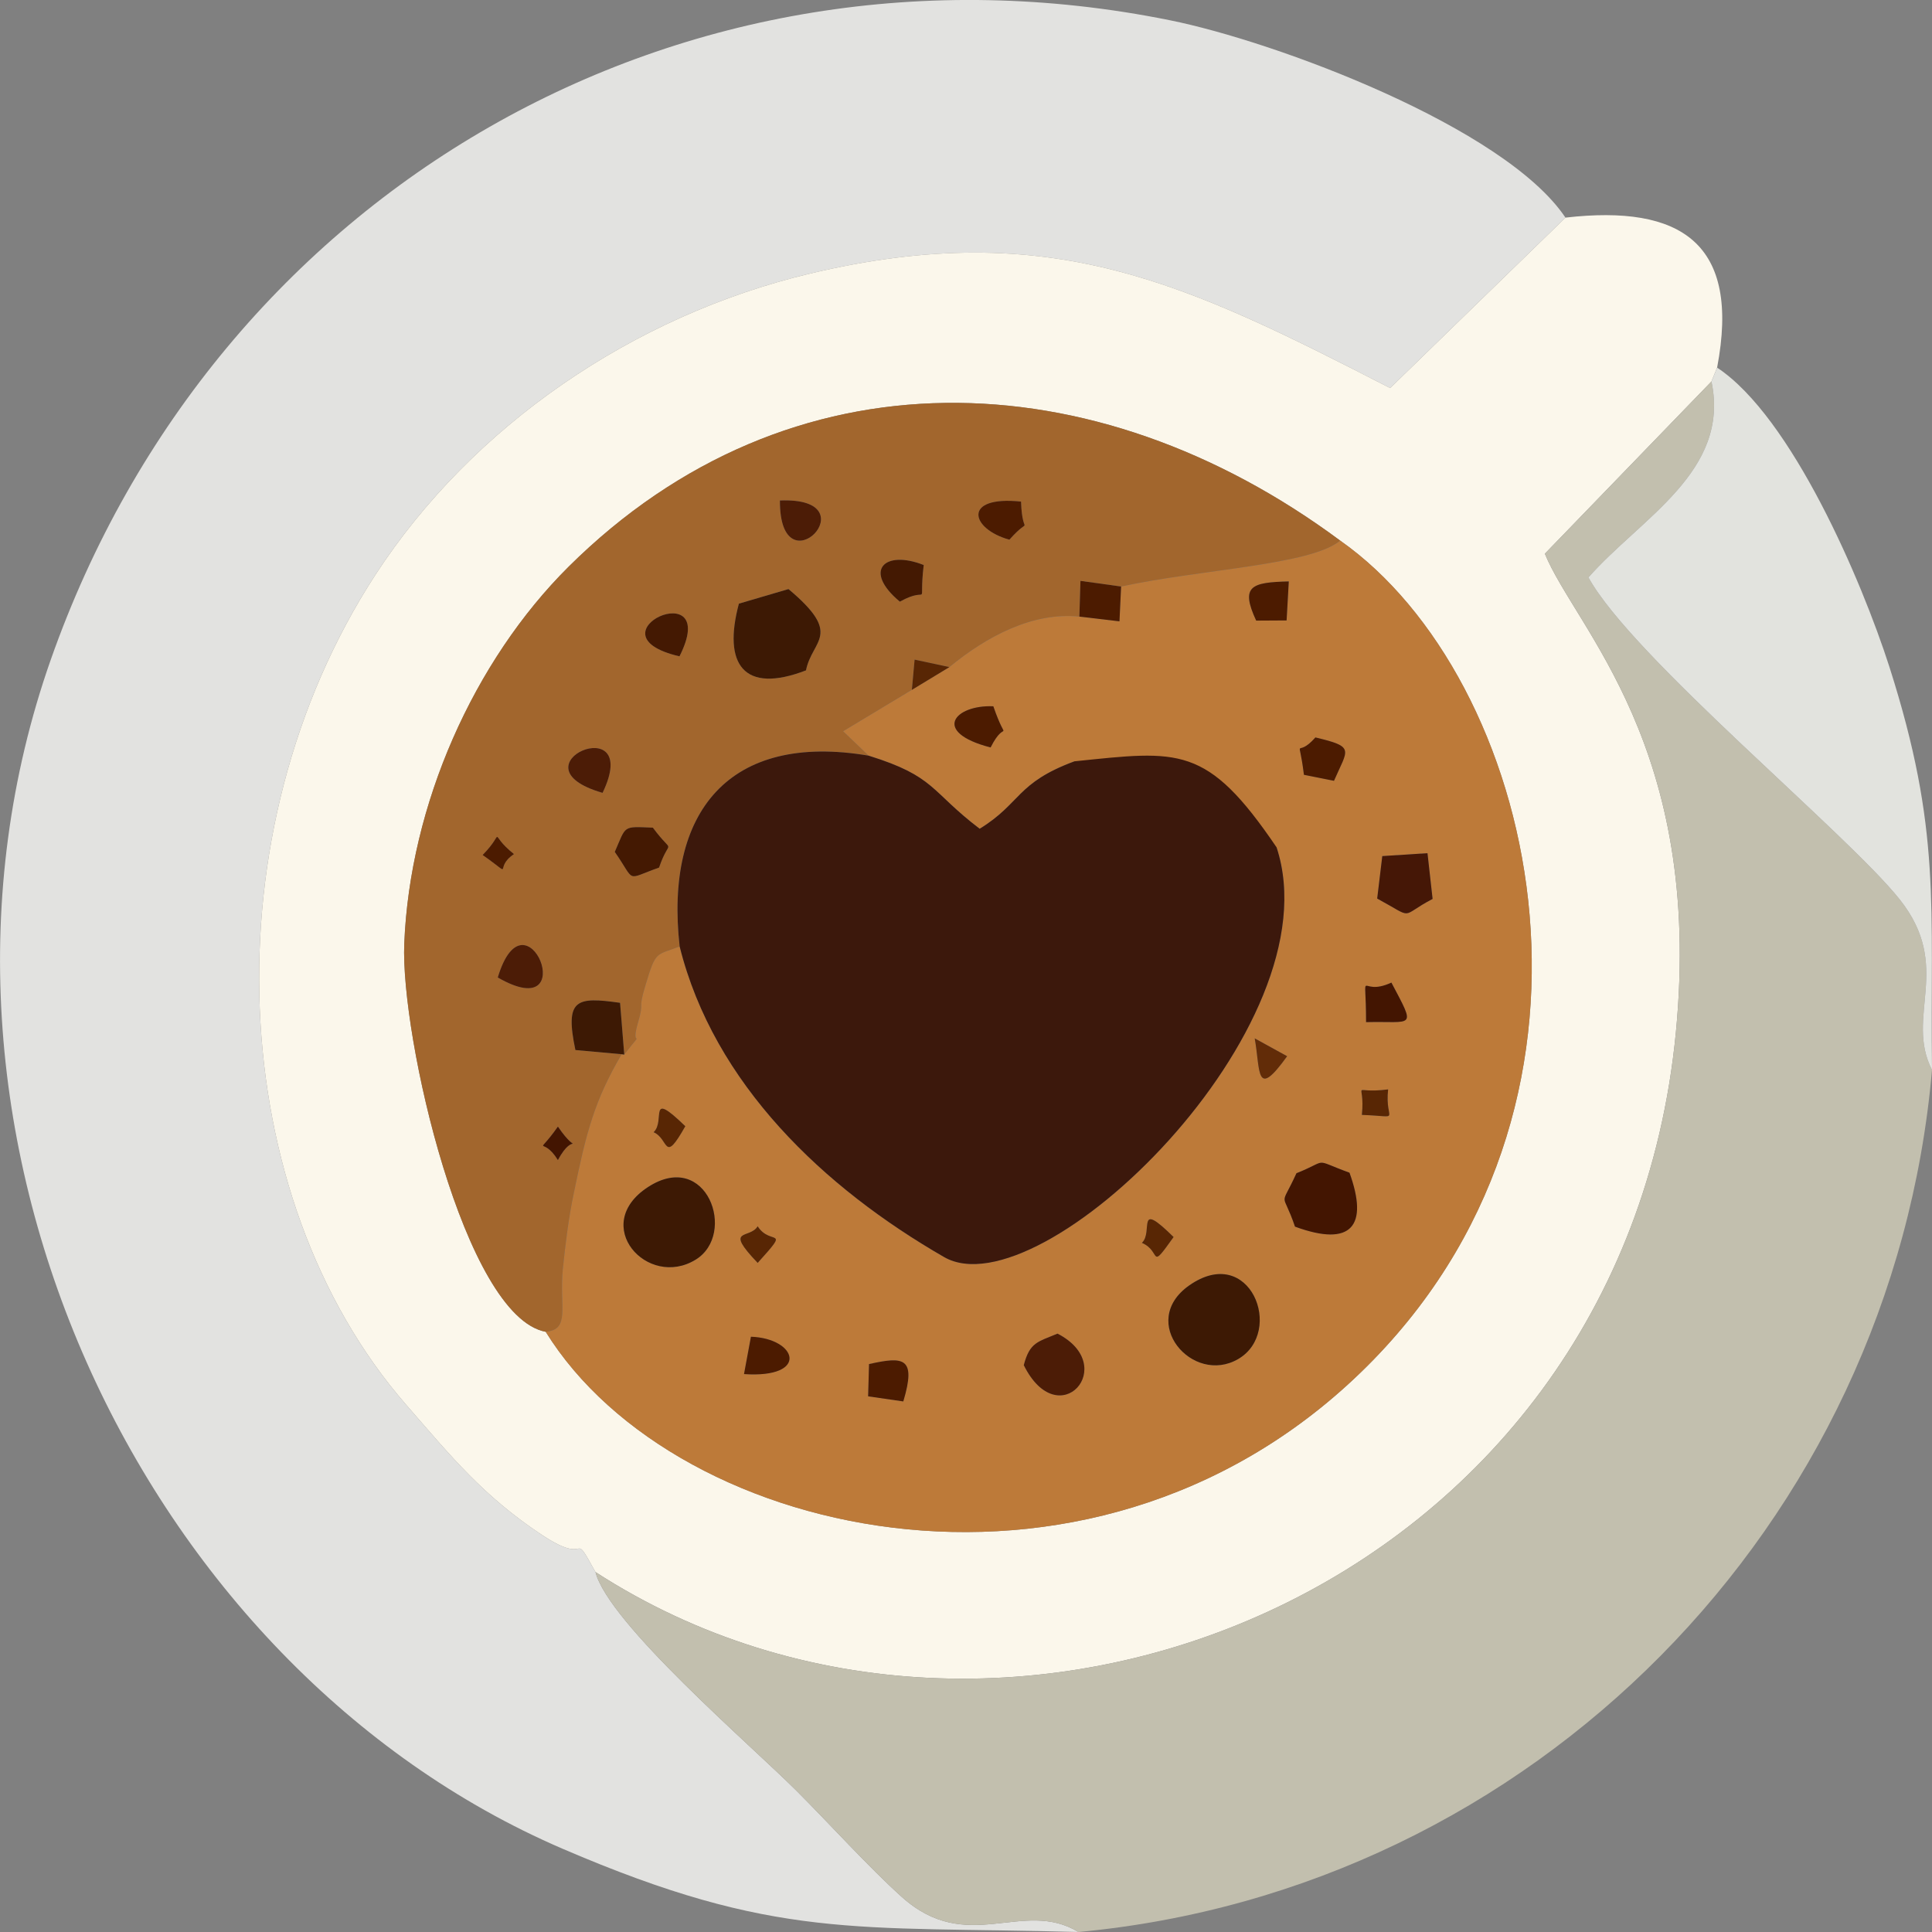 <?xml version="1.0" encoding="UTF-8"?>
<!DOCTYPE svg PUBLIC "-//W3C//DTD SVG 1.1//EN" "http://www.w3.org/Graphics/SVG/1.1/DTD/svg11.dtd">
<!-- Creator: CorelDRAW 2020 (64-Bit) -->
<svg xmlns="http://www.w3.org/2000/svg" xml:space="preserve" width="106px" height="106px" version="1.1" style="shape-rendering:geometricPrecision; text-rendering:geometricPrecision; image-rendering:optimizeQuality; fill-rule:evenodd; clip-rule:evenodd"
viewBox="0 0 106 106"
 xmlns:xlink="http://www.w3.org/1999/xlink"
 xmlns:xodm="http://www.corel.com/coreldraw/odm/2003">
 <rect x="0" y="0" width="106" height="106" fill="#808080" stroke="none"/>
 <defs>
  <style type="text/css">
   <![CDATA[
    .fil5 {fill:#3C180C}
    .fil7 {fill:#3D1904}
    .fil8 {fill:#431501}
    .fil11 {fill:#441902}
    .fil10 {fill:#451706}
    .fil12 {fill:#4C1B00}
    .fil9 {fill:#4C1C06}
    .fil14 {fill:#582604}
    .fil13 {fill:#622C08}
    .fil4 {fill:#A2662D}
    .fil3 {fill:#BD7A39}
    .fil2 {fill:#C2BFAE}
    .fil0 {fill:#E2E2E0}
    .fil6 {fill:#E2E3DE}
    .fil1 {fill:#FBF7EB}
   ]]>
  </style>
 </defs>
 <g id="Слой_x0020_1">
  <g id="_2726225171232">
   <path class="fil0" d="M59.17 106c-3.07,-1.86 -6.09,1.31 -9.7,-1.93 -1.81,-1.63 -3.95,-4 -5.75,-5.8 -2.57,-2.57 -10.31,-9.19 -11.05,-12.02 -1.4,-2.53 -0.18,-0.21 -2.93,-2.03 -3.23,-2.14 -4.97,-4.29 -7.46,-7.15 -9.96,-11.44 -10.89,-31.38 -1.68,-45.54 5.32,-8.17 14.14,-14.21 23.84,-16.52 13.24,-3.15 20.72,0.58 31.83,6.28l9.62 -9.35c-3.33,-4.97 -15.89,-9.66 -21.71,-10.83 -26.7,-5.4 -52.34,9.3 -61.4,35.1 -9.04,25.74 4.94,55.26 28.08,65.22 11.74,5.05 16.07,4.23 28.31,4.57z"/>
   <path class="fil1" d="M73.53 29.66c10.68,7.5 16.22,30.16 1.82,44.95 -14.83,15.23 -38.22,10.07 -45.41,-1.54 -4.46,-0.84 -7.97,-16.22 -7.76,-21.3 0.31,-7.62 3.8,-15.49 9.02,-20.68 12.15,-12.05 28.85,-11.43 42.33,-1.43zm-40.86 56.59c22.35,14.46 56.31,1.2 59.28,-29.63 1.51,-15.68 -5.51,-22.13 -7.19,-26.24l9.14 -9.45 0.31 -0.76c1.3,-6.82 -1.97,-8.96 -8.32,-8.23l-9.62 9.35c-11.11,-5.7 -18.59,-9.43 -31.83,-6.28 -9.7,2.31 -18.52,8.35 -23.84,16.52 -9.21,14.16 -8.28,34.1 1.68,45.54 2.49,2.86 4.23,5.01 7.46,7.15 2.75,1.82 1.53,-0.5 2.93,2.03z"/>
   <path class="fil2" d="M32.67 86.25c0.74,2.83 8.48,9.45 11.05,12.02 1.8,1.8 3.94,4.17 5.75,5.8 3.61,3.24 6.63,0.07 9.7,1.93 24.91,-2.32 44.66,-22.33 46.83,-47.3 -1.51,-2.94 1.17,-5.65 -1.77,-9.35 -2.88,-3.63 -14.68,-13.3 -17.08,-17.67 2.88,-3.27 7.79,-5.81 6.75,-10.75l-9.14 9.45c1.68,4.11 8.7,10.56 7.19,26.24 -2.97,30.83 -36.93,44.09 -59.28,29.63z"/>
   <path class="fil3" d="M47.68 74.84c1.89,-0.42 2.61,-0.39 1.88,2.05l-1.93 -0.28 0.05 -1.77zm8.49 0.06c0.33,-1.26 0.76,-1.27 1.85,-1.73 3.43,1.76 0.06,5.58 -1.85,1.73zm-14.97 -1.56c2.54,0.09 3.23,2.29 -0.38,2.05l0.38 -2.05zm24.04 -2.81c3.34,-2.35 5.25,2.53 2.7,4.03 -2.51,1.47 -5.52,-2.04 -2.7,-4.03zm-23.67 -3.25c0.71,1.11 1.84,-0.03 0,2.01 -1.88,-1.97 -0.44,-1.28 0,-2.01zm21.08 0.91c0.65,-0.6 -0.37,-2.4 1.74,-0.32 -1.37,1.92 -0.64,0.79 -1.74,0.32zm-27.1 -3.06c3.23,-2.1 4.9,2.58 2.62,3.98 -2.65,1.63 -5.81,-1.9 -2.62,-3.98zm35.58 -0.76c1.85,-0.74 0.82,-0.79 2.91,-0.03 1.05,2.9 0.14,4.11 -2.99,2.96 -0.71,-2.09 -0.84,-0.91 0.08,-2.93zm-35.27 -2.25c0.68,-0.63 -0.37,-2.37 1.74,-0.33 -1.2,2.13 -0.88,0.7 -1.74,0.33zm38.86 -0.95c0.2,-2.01 -0.71,-1.12 1.44,-1.4 -0.2,1.82 0.83,1.48 -1.44,1.4zm-4.1 -3.22c-1.74,2.42 -1.46,0.82 -1.78,-0.98l1.78 0.98zm5.72 -4.04c1.38,2.61 1.2,2.1 -1.39,2.17 0,-3.28 -0.44,-1.32 1.39,-2.17zm2.26 -4.59c-1.87,0.98 -0.92,1.13 -3.04,-0.02l0.28 -2.33 2.48 -0.16 0.28 2.51zm-6.43 -8.86c2.2,0.52 1.78,0.63 1.02,2.38l-1.65 -0.33c-0.29,-2.39 -0.49,-0.78 0.63,-2.05zm-17.67 -1.71c0.8,2.32 0.72,0.53 -0.15,2.26 -3.28,-0.85 -1.96,-2.35 0.15,-2.26zm16.21 -6.85l-0.12 2.14 -1.67 0.01c-0.88,-1.9 -0.27,-2.1 1.79,-2.15zm-9.2 0.28l-0.09 1.91 -2.2 -0.26c-2.58,-0.26 -5.1,1.1 -7.13,2.77l-2.06 1.25 -3.77 2.27 1.4 1.34c3.67,1.14 3.37,1.94 6.09,4.01 2.28,-1.4 1.99,-2.51 5.2,-3.7 7.62,0.04 5.77,-0.01 11.09,4.72 3.25,9.85 -12.94,25.52 -18.24,22.48 -6.6,-3.8 -12.63,-9.5 -14.51,-17.04 -1.3,0.5 -1.3,0.21 -1.86,2.08 -0.47,1.53 -0.06,0.87 -0.42,2.08 -0.48,1.64 0.5,0.15 -0.76,1.77l-0.14 -0.02c-1.5,2.55 -1.95,4.32 -2.62,7.59 -0.29,1.36 -0.47,2.84 -0.61,4.2 -0.2,2.09 0.43,3.31 -0.94,3.44 7.19,11.61 30.58,16.77 45.41,1.54 14.4,-14.79 8.86,-37.45 -1.82,-44.95 -1.62,1.35 -7.64,1.57 -12.02,2.52z"/>
   <path class="fil4" d="M30.61 61.81c1.23,1.8 0.93,0.09 0,1.84 -0.88,-1.43 -1.27,-0.04 0,-1.84zm-3.3 -8.18c1.54,-5.12 4.7,2.71 0,0zm6.42 -6.89c0.64,-1.46 0.4,-1.4 2.09,-1.33 1.2,1.62 0.94,0.43 0.34,2.19 -1.9,0.67 -1.25,0.83 -2.43,-0.86zm-7.25 0.17c1.35,-1.38 0.21,-1.25 1.72,-0.05 -1.19,0.8 0.13,1.35 -1.72,0.05zm6.58 -3.41c-5.19,-1.5 2.26,-4.69 0,0zm11.16 -6.72c-3.43,1.32 -4.57,-0.34 -3.68,-3.66l2.72 -0.8c3.02,2.53 1.3,2.76 0.96,4.46zm-6.94 -0.77c-5.22,-1.22 2.34,-4.63 0,0zm13.4 -5.01c-0.3,2.57 0.42,1.05 -1.31,2.01 -2.05,-1.71 -0.84,-2.86 1.31,-2.01zm5.34 -3.48c0.07,2.13 0.66,0.63 -0.64,2.09 -2.14,-0.59 -2.6,-2.43 0.64,-2.09zm-13.23 -0.06c5.08,-0.21 -0.02,5.06 0,0zm-12.85 45.61c1.37,-0.13 0.74,-1.35 0.94,-3.44 0.14,-1.36 0.32,-2.84 0.61,-4.2 0.67,-3.27 1.12,-5.04 2.62,-7.59l-2.54 -0.23c-0.59,-2.81 0.05,-2.93 2.45,-2.59l0.23 2.84c1.26,-1.62 0.28,-0.13 0.76,-1.77 0.36,-1.21 -0.05,-0.55 0.42,-2.08 0.56,-1.87 0.56,-1.58 1.86,-2.08 -0.83,-7.38 2.7,-11.77 10.37,-10.47l-1.4 -1.34 3.77 -2.27 0.15 -1.66 1.91 0.41c2.03,-1.67 4.55,-3.03 7.13,-2.77l0.06 -1.96 2.23 0.31c4.38,-0.95 10.4,-1.17 12.02,-2.52 -13.48,-10 -30.18,-10.62 -42.33,1.43 -5.22,5.19 -8.71,13.06 -9.02,20.68 -0.21,5.08 3.3,20.46 7.76,21.3z"/>
   <path class="fil5" d="M47.66 41.46c-7.67,-1.3 -11.2,3.09 -10.37,10.47 1.88,7.54 7.91,13.24 14.51,17.04 5.3,3.04 21.49,-12.63 18.24,-22.48 -3.83,-5.65 -5.34,-5.31 -11.09,-4.72 -3.21,1.19 -2.92,2.3 -5.2,3.7 -2.72,-2.07 -2.42,-2.87 -6.09,-4.01z"/>
   <path class="fil6" d="M106 58.7c-0.11,-9.1 0.54,-13.1 -2.34,-22.12 -1.52,-4.73 -5.36,-13.71 -9.45,-16.41l-0.31 0.76c1.04,4.94 -3.87,7.48 -6.75,10.75 2.4,4.37 14.2,14.04 17.08,17.67 2.94,3.7 0.26,6.41 1.77,9.35z"/>
   <path class="fil7" d="M65.24 70.53c-2.82,1.99 0.19,5.5 2.7,4.03 2.55,-1.5 0.64,-6.38 -2.7,-4.03z"/>
   <path class="fil7" d="M35.55 65.13c-3.19,2.08 -0.03,5.61 2.62,3.98 2.28,-1.4 0.61,-6.08 -2.62,-3.98z"/>
   <path class="fil7" d="M44.22 36.78c0.34,-1.7 2.06,-1.93 -0.96,-4.46l-2.72 0.8c-0.89,3.32 0.25,4.98 3.68,3.66z"/>
   <path class="fil8" d="M71.13 64.37c-0.92,2.02 -0.79,0.84 -0.08,2.93 3.13,1.15 4.04,-0.06 2.99,-2.96 -2.09,-0.76 -1.06,-0.71 -2.91,0.03z"/>
   <path class="fil9" d="M56.17 74.9c1.91,3.85 5.28,0.03 1.85,-1.73 -1.09,0.46 -1.52,0.47 -1.85,1.73z"/>
   <path class="fil10" d="M75.56 49.3c2.12,1.15 1.17,1 3.04,0.02l-0.28 -2.51 -2.48 0.16 -0.28 2.33z"/>
   <path class="fil7" d="M34.11 57.84l0.14 0.02 -0.23 -2.84c-2.4,-0.34 -3.04,-0.22 -2.45,2.59l2.54 0.23z"/>
   <path class="fil11" d="M35.82 45.41c-1.69,-0.07 -1.45,-0.13 -2.09,1.33 1.18,1.69 0.53,1.53 2.43,0.86 0.6,-1.76 0.86,-0.57 -0.34,-2.19z"/>
   <polygon class="fil12" points="59.22,33.83 61.42,34.09 61.51,32.18 59.28,31.87 "/>
   <path class="fil12" d="M47.68 74.84l-0.05 1.77 1.93 0.28c0.73,-2.44 0.01,-2.47 -1.88,-2.05z"/>
   <path class="fil12" d="M71.54 42.51l1.65 0.33c0.76,-1.75 1.18,-1.86 -1.02,-2.38 -1.12,1.27 -0.92,-0.34 -0.63,2.05z"/>
   <path class="fil9" d="M27.31 53.63c4.7,2.71 1.54,-5.12 0,0z"/>
   <path class="fil9" d="M33.06 43.5c2.26,-4.69 -5.19,-1.5 0,0z"/>
   <path class="fil12" d="M54.35 41.01c0.87,-1.73 0.95,0.06 0.15,-2.26 -2.11,-0.09 -3.43,1.41 -0.15,2.26z"/>
   <path class="fil11" d="M49.37 33.01c1.73,-0.96 1.01,0.56 1.31,-2.01 -2.15,-0.85 -3.36,0.3 -1.31,2.01z"/>
   <path class="fil12" d="M68.92 34.05l1.67 -0.01 0.12 -2.14c-2.06,0.05 -2.67,0.25 -1.79,2.15z"/>
   <path class="fil11" d="M37.28 36.01c2.34,-4.63 -5.22,-1.22 0,0z"/>
   <path class="fil12" d="M55.38 29.61c1.3,-1.46 0.71,0.04 0.64,-2.09 -3.24,-0.34 -2.78,1.5 -0.64,2.09z"/>
   <path class="fil8" d="M74.95 56.08c2.59,-0.07 2.77,0.44 1.39,-2.17 -1.83,0.85 -1.39,-1.11 -1.39,2.17z"/>
   <path class="fil12" d="M41.2 73.34l-0.38 2.05c3.61,0.24 2.92,-1.96 0.38,-2.05z"/>
   <path class="fil9" d="M42.79 27.46c-0.02,5.06 5.08,-0.21 0,0z"/>
   <path class="fil13" d="M70.62 57.95l-1.78 -0.98c0.32,1.8 0.04,3.4 1.78,0.98z"/>
   <path class="fil14" d="M41.57 69.29c1.84,-2.04 0.71,-0.9 0,-2.01 -0.44,0.73 -1.88,0.04 0,2.01z"/>
   <path class="fil14" d="M35.86 62.12c0.86,0.37 0.54,1.8 1.74,-0.33 -2.11,-2.04 -1.06,-0.3 -1.74,0.33z"/>
   <path class="fil14" d="M74.72 61.17c2.27,0.08 1.24,0.42 1.44,-1.4 -2.15,0.28 -1.24,-0.61 -1.44,1.4z"/>
   <path class="fil14" d="M62.65 68.19c1.1,0.47 0.37,1.6 1.74,-0.32 -2.11,-2.08 -1.09,-0.28 -1.74,0.32z"/>
   <polygon class="fil14" points="50.03,37.85 52.09,36.6 50.18,36.19 "/>
   <path class="fil12" d="M26.48 46.91c1.85,1.3 0.53,0.75 1.72,-0.05 -1.51,-1.2 -0.37,-1.33 -1.72,0.05z"/>
   <path class="fil8" d="M30.61 61.81c-1.27,1.8 -0.88,0.41 0,1.84 0.93,-1.75 1.23,-0.04 0,-1.84z"/>
  </g>
 </g>
</svg>
